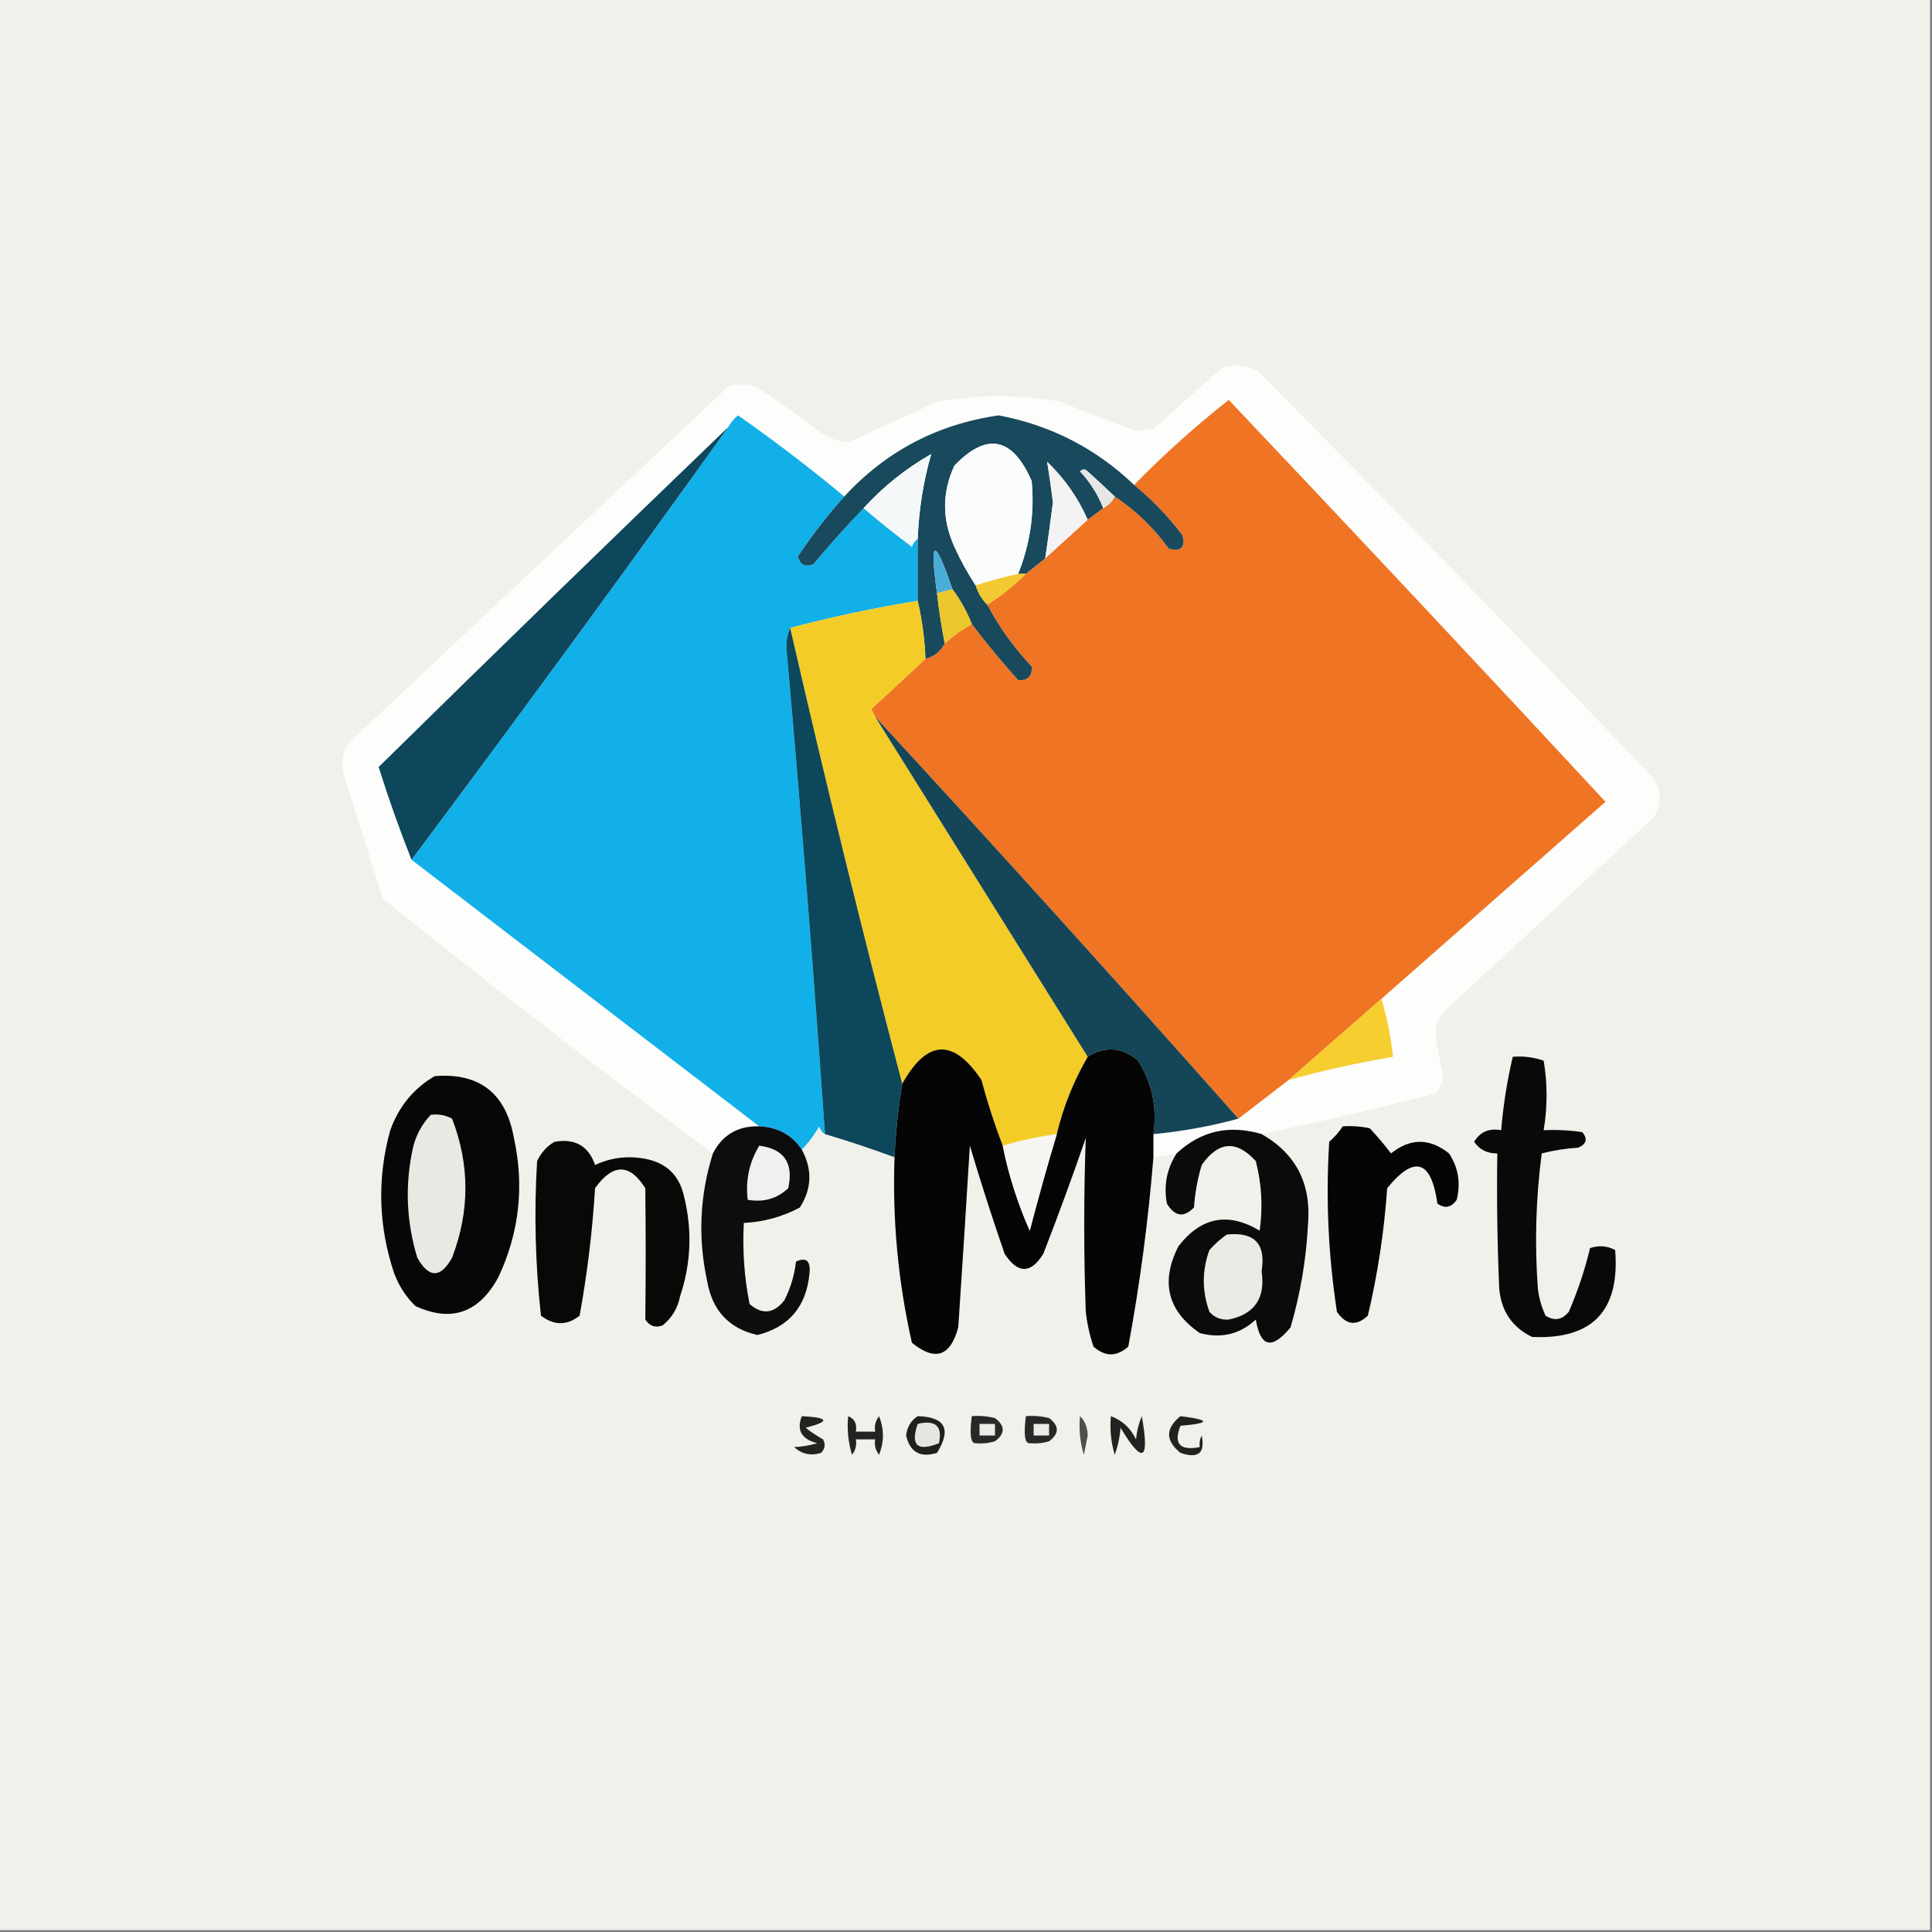 <?xml version="1.0" encoding="UTF-8"?>
<!DOCTYPE svg PUBLIC "-//W3C//DTD SVG 1.1//EN" "http://www.w3.org/Graphics/SVG/1.1/DTD/svg11.dtd">
<svg xmlns="http://www.w3.org/2000/svg" version="1.1" width="500px" height="500px" style="shape-rendering:geometricPrecision; text-rendering:geometricPrecision; image-rendering:optimizeQuality; fill-rule:evenodd; clip-rule:evenodd" xmlns:xlink="http://www.w3.org/1999/xlink">
<rect width="100%" height="100%" fill="#808080" stroke="none"/>
<g><path style="opacity:1" fill="#f0f1ea" d="M -0.5,-0.5 C 166.167,-0.5 332.833,-0.5 499.5,-0.5C 499.5,166.167 499.5,332.833 499.5,499.5C 332.833,499.5 166.167,499.5 -0.5,499.5C -0.5,332.833 -0.5,166.167 -0.5,-0.5 Z"/></g>
<g><path style="opacity:1" fill="#fdfdfc" d="M 326.5,293.5 C 318.12,291.008 310.787,292.675 304.5,298.5C 302.5,298.833 300.5,299.167 298.5,299.5C 298.5,297.5 298.5,295.5 298.5,293.5C 306.071,292.784 313.405,291.45 320.5,289.5C 324.815,286.191 329.148,282.857 333.5,279.5C 342.388,277.028 351.388,275.028 360.5,273.5C 359.975,268.4 358.975,263.4 357.5,258.5C 376.814,241.522 396.147,224.522 415.5,207.5C 383.183,172.683 350.683,138.016 318,103.5C 309.34,110.329 301.174,117.662 293.5,125.5C 283.659,116.079 271.992,110.079 258.5,107.5C 242.643,109.761 229.309,116.761 218.5,128.5C 209.672,121.157 200.505,114.157 191,107.5C 189.955,108.373 189.122,109.373 188.5,110.5C 158.202,139.631 128.035,168.964 98,198.5C 100.534,206.601 103.367,214.601 106.5,222.5C 136.5,245.5 166.5,268.5 196.5,291.5C 191.004,291.34 187.004,293.673 184.5,298.5C 155.591,277.098 127.091,255.098 99,232.5C 95.667,221.833 92.333,211.167 89,200.5C 88.245,197.697 88.578,195.03 90,192.5C 122.833,161.667 155.667,130.833 188.5,100C 190.833,99.333 193.167,99.333 195.5,100C 201.342,103.754 207.009,107.754 212.5,112C 214.639,113.404 216.972,114.237 219.5,114.5C 227.115,111.028 234.782,107.528 242.5,104C 253.152,102.059 263.819,102.059 274.5,104C 281.023,106.688 287.523,109.188 294,111.5C 295.5,111.333 297,111.167 298.5,111C 304.5,105.667 310.5,100.333 316.5,95C 319.634,94.21 322.634,94.543 325.5,96C 360.03,130.862 394.196,166.029 428,201.5C 430,204.833 430,208.167 428,211.5C 410,228.167 392,244.833 374,261.5C 372.217,263.289 371.384,265.456 371.5,268C 372.008,271.364 372.674,274.697 373.5,278C 373.385,279.895 372.718,281.562 371.5,283C 356.568,286.819 341.568,290.319 326.5,293.5 Z"/></g>
<g><path style="opacity:1" fill="#ef7423" d="M 357.5,258.5 C 349.475,265.529 341.475,272.529 333.5,279.5C 329.148,282.857 324.815,286.191 320.5,289.5C 289.486,254.489 258.153,219.822 226.5,185.5C 226.196,184.85 225.863,184.183 225.5,183.5C 230.24,179.15 234.907,174.817 239.5,170.5C 241.749,169.92 243.415,168.587 244.5,166.5C 246.657,164.588 248.991,162.921 251.5,161.5C 255.258,166.435 259.258,171.268 263.5,176C 266,176.167 267.167,175 267,172.5C 262.422,167.667 258.588,162.333 255.5,156.5C 259.127,154.206 262.461,151.54 265.5,148.5C 267.167,147.167 268.833,145.833 270.5,144.5C 274.192,141.138 277.859,137.805 281.5,134.5C 282.833,133.5 284.167,132.5 285.5,131.5C 286.833,130.833 287.833,129.833 288.5,128.5C 293.958,132.124 298.625,136.624 302.5,142C 305.667,142.833 306.833,141.667 306,138.5C 302.303,133.638 298.136,129.304 293.5,125.5C 301.174,117.662 309.34,110.329 318,103.5C 350.683,138.016 383.183,172.683 415.5,207.5C 396.147,224.522 376.814,241.522 357.5,258.5 Z"/></g>
<g><path style="opacity:1" fill="#12b0e9" d="M 218.5,128.5 C 214.141,133.383 210.141,138.55 206.5,144C 207.059,146.188 208.393,146.854 210.5,146C 214.699,140.972 219.032,136.139 223.5,131.5C 227.506,134.934 231.672,138.268 236,141.5C 236.278,140.584 236.778,139.918 237.5,139.5C 237.5,144.833 237.5,150.167 237.5,155.5C 226.394,157.296 215.394,159.629 204.5,162.5C 203.84,163.964 203.507,165.631 203.5,167.5C 207.232,209.479 210.565,251.479 213.5,293.5C 212.778,293.082 212.278,292.416 212,291.5C 210.723,293.747 209.223,295.747 207.5,297.5C 204.927,293.71 201.26,291.71 196.5,291.5C 166.5,268.5 136.5,245.5 106.5,222.5C 134.213,185.453 161.546,148.119 188.5,110.5C 189.122,109.373 189.955,108.373 191,107.5C 200.505,114.157 209.672,121.157 218.5,128.5 Z"/></g>
<g><path style="opacity:1" fill="#18495c" d="M 293.5,125.5 C 298.136,129.304 302.303,133.638 306,138.5C 306.833,141.667 305.667,142.833 302.5,142C 298.625,136.624 293.958,132.124 288.5,128.5C 286.24,126.35 283.907,124.183 281.5,122C 280.833,121.333 280.167,121.333 279.5,122C 282.119,124.784 284.119,127.951 285.5,131.5C 284.167,132.5 282.833,133.5 281.5,134.5C 278.995,128.83 275.495,123.83 271,119.5C 271.55,122.903 272.05,126.403 272.5,130C 271.886,134.85 271.219,139.684 270.5,144.5C 268.833,145.833 267.167,147.167 265.5,148.5C 264.833,148.5 264.167,148.5 263.5,148.5C 266.598,140.776 267.765,132.776 267,124.5C 262.055,113.11 255.388,111.777 247,120.5C 243.778,127.446 243.778,134.446 247,141.5C 248.608,145.056 250.441,148.389 252.5,151.5C 253.11,153.434 254.11,155.101 255.5,156.5C 258.588,162.333 262.422,167.667 267,172.5C 267.167,175 266,176.167 263.5,176C 259.258,171.268 255.258,166.435 251.5,161.5C 250.226,158.24 248.56,155.24 246.5,152.5C 241.825,138.851 240.492,139.184 242.5,153.5C 242.982,157.873 243.648,162.206 244.5,166.5C 243.415,168.587 241.749,169.92 239.5,170.5C 239.315,165.43 238.648,160.43 237.5,155.5C 237.5,150.167 237.5,144.833 237.5,139.5C 237.796,131.914 238.963,124.581 241,117.5C 234.402,121.271 228.568,125.938 223.5,131.5C 219.032,136.139 214.699,140.972 210.5,146C 208.393,146.854 207.059,146.188 206.5,144C 210.141,138.55 214.141,133.383 218.5,128.5C 229.309,116.761 242.643,109.761 258.5,107.5C 271.992,110.079 283.659,116.079 293.5,125.5 Z"/></g>
<g><path style="opacity:1" fill="#fbfcfc" d="M 263.5,148.5 C 259.789,149.344 256.123,150.344 252.5,151.5C 250.441,148.389 248.608,145.056 247,141.5C 243.778,134.446 243.778,127.446 247,120.5C 255.388,111.777 262.055,113.11 267,124.5C 267.765,132.776 266.598,140.776 263.5,148.5 Z"/></g>
<g><path style="opacity:1" fill="#0e475b" d="M 188.5,110.5 C 161.546,148.119 134.213,185.453 106.5,222.5C 103.367,214.601 100.534,206.601 98,198.5C 128.035,168.964 158.202,139.631 188.5,110.5 Z"/></g>
<g><path style="opacity:1" fill="#f5f8f9" d="M 237.5,139.5 C 236.778,139.918 236.278,140.584 236,141.5C 231.672,138.268 227.506,134.934 223.5,131.5C 228.568,125.938 234.402,121.271 241,117.5C 238.963,124.581 237.796,131.914 237.5,139.5 Z"/></g>
<g><path style="opacity:1" fill="#f3f3f3" d="M 281.5,134.5 C 277.859,137.805 274.192,141.138 270.5,144.5C 271.219,139.684 271.886,134.85 272.5,130C 272.05,126.403 271.55,122.903 271,119.5C 275.495,123.83 278.995,128.83 281.5,134.5 Z"/></g>
<g><path style="opacity:1" fill="#e5e6e5" d="M 288.5,128.5 C 287.833,129.833 286.833,130.833 285.5,131.5C 284.119,127.951 282.119,124.784 279.5,122C 280.167,121.333 280.833,121.333 281.5,122C 283.907,124.183 286.24,126.35 288.5,128.5 Z"/></g>
<g><path style="opacity:1" fill="#4aadd8" d="M 246.5,152.5 C 245.167,152.833 243.833,153.167 242.5,153.5C 240.492,139.184 241.825,138.851 246.5,152.5 Z"/></g>
<g><path style="opacity:1" fill="#f2c930" d="M 263.5,148.5 C 264.167,148.5 264.833,148.5 265.5,148.5C 262.461,151.54 259.127,154.206 255.5,156.5C 254.11,155.101 253.11,153.434 252.5,151.5C 256.123,150.344 259.789,149.344 263.5,148.5 Z"/></g>
<g><path style="opacity:1" fill="#ebc72c" d="M 246.5,152.5 C 248.56,155.24 250.226,158.24 251.5,161.5C 248.991,162.921 246.657,164.588 244.5,166.5C 243.648,162.206 242.982,157.873 242.5,153.5C 243.833,153.167 245.167,152.833 246.5,152.5 Z"/></g>
<g><path style="opacity:1" fill="#f4cc27" d="M 237.5,155.5 C 238.648,160.43 239.315,165.43 239.5,170.5C 234.907,174.817 230.24,179.15 225.5,183.5C 225.863,184.183 226.196,184.85 226.5,185.5C 244.833,214.833 263.167,244.167 281.5,273.5C 277.861,279.746 275.194,286.412 273.5,293.5C 268.761,294.185 264.095,295.185 259.5,296.5C 257.398,291.024 255.565,285.358 254,279.5C 246.737,268.645 239.903,268.978 233.5,280.5C 223.209,241.335 213.542,202.001 204.5,162.5C 215.394,159.629 226.394,157.296 237.5,155.5 Z"/></g>
<g><path style="opacity:1" fill="#0d475b" d="M 204.5,162.5 C 213.542,202.001 223.209,241.335 233.5,280.5C 232.459,286.79 231.792,293.123 231.5,299.5C 225.563,297.299 219.563,295.299 213.5,293.5C 210.565,251.479 207.232,209.479 203.5,167.5C 203.507,165.631 203.84,163.964 204.5,162.5 Z"/></g>
<g><path style="opacity:1" fill="#144658" d="M 226.5,185.5 C 258.153,219.822 289.486,254.489 320.5,289.5C 313.405,291.45 306.071,292.784 298.5,293.5C 299.492,286.583 298.159,280.249 294.5,274.5C 290.389,270.98 286.056,270.647 281.5,273.5C 263.167,244.167 244.833,214.833 226.5,185.5 Z"/></g>
<g><path style="opacity:1" fill="#f7ce30" d="M 357.5,258.5 C 358.975,263.4 359.975,268.4 360.5,273.5C 351.388,275.028 342.388,277.028 333.5,279.5C 341.475,272.529 349.475,265.529 357.5,258.5 Z"/></g>
<g><path style="opacity:1" fill="#060505" d="M 259.5,296.5 C 261.029,304.086 263.362,311.42 266.5,318.5C 268.678,310.12 271.012,301.787 273.5,293.5C 275.194,286.412 277.861,279.746 281.5,273.5C 286.056,270.647 290.389,270.98 294.5,274.5C 298.159,280.249 299.492,286.583 298.5,293.5C 298.5,295.5 298.5,297.5 298.5,299.5C 297.174,315.96 295.007,332.293 292,348.5C 289,351.167 286,351.167 283,348.5C 282.012,345.576 281.346,342.576 281,339.5C 280.457,324.477 280.457,309.477 281,294.5C 277.53,304.577 273.863,314.577 270,324.5C 266.76,329.701 263.426,329.701 260,324.5C 256.798,315.228 253.798,305.895 251,296.5C 250.047,312.17 249.047,327.836 248,343.5C 245.988,351.052 241.988,352.385 236,347.5C 232.429,331.719 230.929,315.719 231.5,299.5C 231.792,293.123 232.459,286.79 233.5,280.5C 239.903,268.978 246.737,268.645 254,279.5C 255.565,285.358 257.398,291.024 259.5,296.5 Z"/></g>
<g><path style="opacity:1" fill="#090909" d="M 391.5,273.5 C 394.249,273.274 396.916,273.607 399.5,274.5C 400.502,280.486 400.502,286.486 399.5,292.5C 402.85,292.335 406.183,292.502 409.5,293C 410.925,294.714 410.592,296.047 408.5,297C 405.242,297.212 402.076,297.712 399,298.5C 397.473,310.123 397.139,321.79 398,333.5C 398.29,335.952 398.956,338.285 400,340.5C 402.267,341.935 404.267,341.602 406,339.5C 408.347,334.071 410.181,328.571 411.5,323C 413.769,322.242 415.936,322.409 418,323.5C 419.28,339.218 412.114,346.718 396.5,346C 391.355,343.503 388.522,339.337 388,333.5C 387.5,321.838 387.333,310.171 387.5,298.5C 384.939,298.553 382.939,297.553 381.5,295.5C 383.071,292.907 385.404,291.907 388.5,292.5C 389.039,286.057 390.039,279.724 391.5,273.5 Z"/></g>
<g><path style="opacity:1" fill="#070707" d="M 112.5,278.5 C 124.103,277.593 130.937,282.927 133,294.5C 135.729,306.962 134.396,318.962 129,330.5C 123.967,339.79 116.8,342.29 107.5,338C 105.044,335.592 103.211,332.759 102,329.5C 97.906,317.241 97.572,304.908 101,292.5C 103.213,286.354 107.046,281.687 112.5,278.5 Z"/></g>
<g><path style="opacity:1" fill="#e8e9e2" d="M 111.5,288.5 C 113.467,288.261 115.301,288.594 117,289.5C 121.598,301.448 121.598,313.448 117,325.5C 114,330.833 111,330.833 108,325.5C 105.085,315.939 104.752,306.272 107,296.5C 107.854,293.408 109.354,290.741 111.5,288.5 Z"/></g>
<g><path style="opacity:1" fill="#0d0d0d" d="M 196.5,291.5 C 201.26,291.71 204.927,293.71 207.5,297.5C 210.275,302.648 210.109,307.648 207,312.5C 202.484,314.905 197.65,316.238 192.5,316.5C 192.116,323.589 192.616,330.589 194,337.5C 197.294,340.311 200.294,339.978 203,336.5C 204.605,333.352 205.605,330.019 206,326.5C 208.645,325.292 209.812,326.292 209.5,329.5C 208.706,338.116 204.206,343.449 196,345.5C 188.657,343.818 184.323,339.151 183,331.5C 180.589,320.324 181.089,309.324 184.5,298.5C 187.004,293.673 191.004,291.34 196.5,291.5 Z"/></g>
<g><path style="opacity:1" fill="#050505" d="M 347.5,291.5 C 349.857,291.337 352.19,291.503 354.5,292C 356.46,294.106 358.294,296.273 360,298.5C 364.98,294.506 369.98,294.506 375,298.5C 377.408,302.142 378.075,306.142 377,310.5C 375.604,312.527 373.938,312.86 372,311.5C 370.404,300.187 366.07,298.854 359,307.5C 358.232,318.649 356.565,329.649 354,340.5C 351.034,343.265 348.367,342.932 346,339.5C 343.756,324.908 343.089,310.241 344,295.5C 345.376,294.295 346.542,292.962 347.5,291.5 Z"/></g>
<g><path style="opacity:1" fill="#0b0b0b" d="M 326.5,293.5 C 335.436,298.588 339.436,306.422 338.5,317C 338.032,326.005 336.532,334.838 334,343.5C 329.206,349.384 326.206,348.717 325,341.5C 320.909,345.305 316.076,346.472 310.5,345C 302.127,339.199 300.293,331.699 305,322.5C 310.853,314.951 317.853,313.617 326,318.5C 326.861,312.415 326.527,306.415 325,300.5C 320.015,294.992 315.348,295.325 311,301.5C 309.927,305.084 309.26,308.75 309,312.5C 306.368,315.192 304.034,314.859 302,311.5C 301.12,306.821 301.953,302.488 304.5,298.5C 310.787,292.675 318.12,291.008 326.5,293.5 Z"/></g>
<g><path style="opacity:1" fill="#f6f5f1" d="M 273.5,293.5 C 271.012,301.787 268.678,310.12 266.5,318.5C 263.362,311.42 261.029,304.086 259.5,296.5C 264.095,295.185 268.761,294.185 273.5,293.5 Z"/></g>
<g><path style="opacity:1" fill="#080807" d="M 143.5,295.5 C 148.809,294.565 152.309,296.565 154,301.5C 158.271,299.504 162.771,299.004 167.5,300C 172.64,301.14 175.807,304.306 177,309.5C 179.193,318.267 178.86,326.934 176,335.5C 175.394,338.548 173.894,341.048 171.5,343C 169.633,343.711 168.133,343.211 167,341.5C 167.14,330.171 167.14,318.838 167,307.5C 162.951,301.06 158.617,301.06 154,307.5C 153.324,318.582 151.991,329.582 150,340.5C 146.738,343.077 143.405,343.077 140,340.5C 138.528,327.198 138.195,313.864 139,300.5C 140.025,298.313 141.525,296.646 143.5,295.5 Z"/></g>
<g><path style="opacity:1" fill="#f0f0ef" d="M 196.5,296.5 C 202.928,297.331 205.428,300.998 204,307.5C 201.103,310.231 197.603,311.231 193.5,310.5C 192.909,305.436 193.909,300.769 196.5,296.5 Z"/></g>
<g><path style="opacity:1" fill="#eaebe4" d="M 317.5,319.5 C 324.662,318.745 327.662,321.911 326.5,329C 327.536,335.943 324.703,340.109 318,341.5C 315.966,341.646 314.299,340.98 313,339.5C 311.056,334.14 311.056,328.807 313,323.5C 314.397,321.93 315.897,320.596 317.5,319.5 Z"/></g>
<g><path style="opacity:1" fill="#232322" d="M 219.5,366.5 C 221.176,367.183 221.843,368.517 221.5,370.5C 223.167,370.5 224.833,370.5 226.5,370.5C 226.238,369.022 226.571,367.689 227.5,366.5C 228.833,369.833 228.833,373.167 227.5,376.5C 226.571,375.311 226.238,373.978 226.5,372.5C 224.833,372.5 223.167,372.5 221.5,372.5C 221.762,373.978 221.429,375.311 220.5,376.5C 219.513,373.232 219.18,369.898 219.5,366.5 Z"/></g>
<g><path style="opacity:1" fill="#4e4f4c" d="M 279.5,366.5 C 280.777,367.694 281.444,369.36 281.5,371.5C 281.167,373.167 280.833,374.833 280.5,376.5C 279.513,373.232 279.18,369.898 279.5,366.5 Z"/></g>
<g><path style="opacity:1" fill="#222222" d="M 287.5,366.5 C 290.428,367.591 292.594,369.591 294,372.5C 294.192,370.423 294.692,368.423 295.5,366.5C 297.569,378.089 295.735,379.089 290,369.5C 289.814,371.9 289.314,374.234 288.5,376.5C 287.513,373.232 287.18,369.898 287.5,366.5 Z"/></g>
<g><path style="opacity:1" fill="#272827" d="M 251.5,366.5 C 253.527,366.338 255.527,366.505 257.5,367C 260.167,369 260.167,371 257.5,373C 255.866,373.494 254.199,373.66 252.5,373.5C 251.22,373.637 250.887,371.303 251.5,366.5 Z"/></g>
<g><path style="opacity:1" fill="#ecece6" d="M 253.5,368.5 C 254.833,368.5 256.167,368.5 257.5,368.5C 257.5,369.5 257.5,370.5 257.5,371.5C 256.167,371.5 254.833,371.5 253.5,371.5C 253.5,370.5 253.5,369.5 253.5,368.5 Z"/></g>
<g><path style="opacity:1" fill="#272827" d="M 265.5,366.5 C 267.527,366.338 269.527,366.505 271.5,367C 274.167,369 274.167,371 271.5,373C 269.866,373.494 268.199,373.66 266.5,373.5C 265.22,373.637 264.887,371.303 265.5,366.5 Z"/></g>
<g><path style="opacity:1" fill="#ecece6" d="M 267.5,368.5 C 268.833,368.5 270.167,368.5 271.5,368.5C 271.5,369.5 271.5,370.5 271.5,371.5C 270.167,371.5 268.833,371.5 267.5,371.5C 267.5,370.5 267.5,369.5 267.5,368.5 Z"/></g>
<g><path style="opacity:1" fill="#212120" d="M 305.5,366.5 C 313.32,367.484 313.32,368.317 305.5,369C 303.666,373.675 305.333,375.508 310.5,374.5C 310.351,373.448 310.517,372.448 311,371.5C 311.934,376.083 310.1,377.583 305.5,376C 301.581,372.84 301.581,369.673 305.5,366.5 Z"/></g>
<g><path style="opacity:1" fill="#232322" d="M 207.5,366.5 C 214.576,366.857 214.909,367.857 208.5,369.5C 209.914,370.624 211.414,371.624 213,372.5C 213.684,373.784 213.517,374.951 212.5,376C 209.86,376.839 207.527,376.339 205.5,374.5C 207.424,374.433 209.424,374.1 211.5,373.5C 207.432,372.483 206.099,370.15 207.5,366.5 Z"/></g>
<g><path style="opacity:1" fill="#20201f" d="M 237.5,366.5 C 244.628,366.706 246.294,369.873 242.5,376C 238.168,377.336 235.501,375.836 234.5,371.5C 234.757,369.308 235.757,367.641 237.5,366.5 Z"/></g>
<g><path style="opacity:1" fill="#e5e6e0" d="M 237.5,368.5 C 242.123,367.408 243.956,369.075 243,373.5C 237.42,375.752 235.587,374.085 237.5,368.5 Z"/></g>
</svg>
